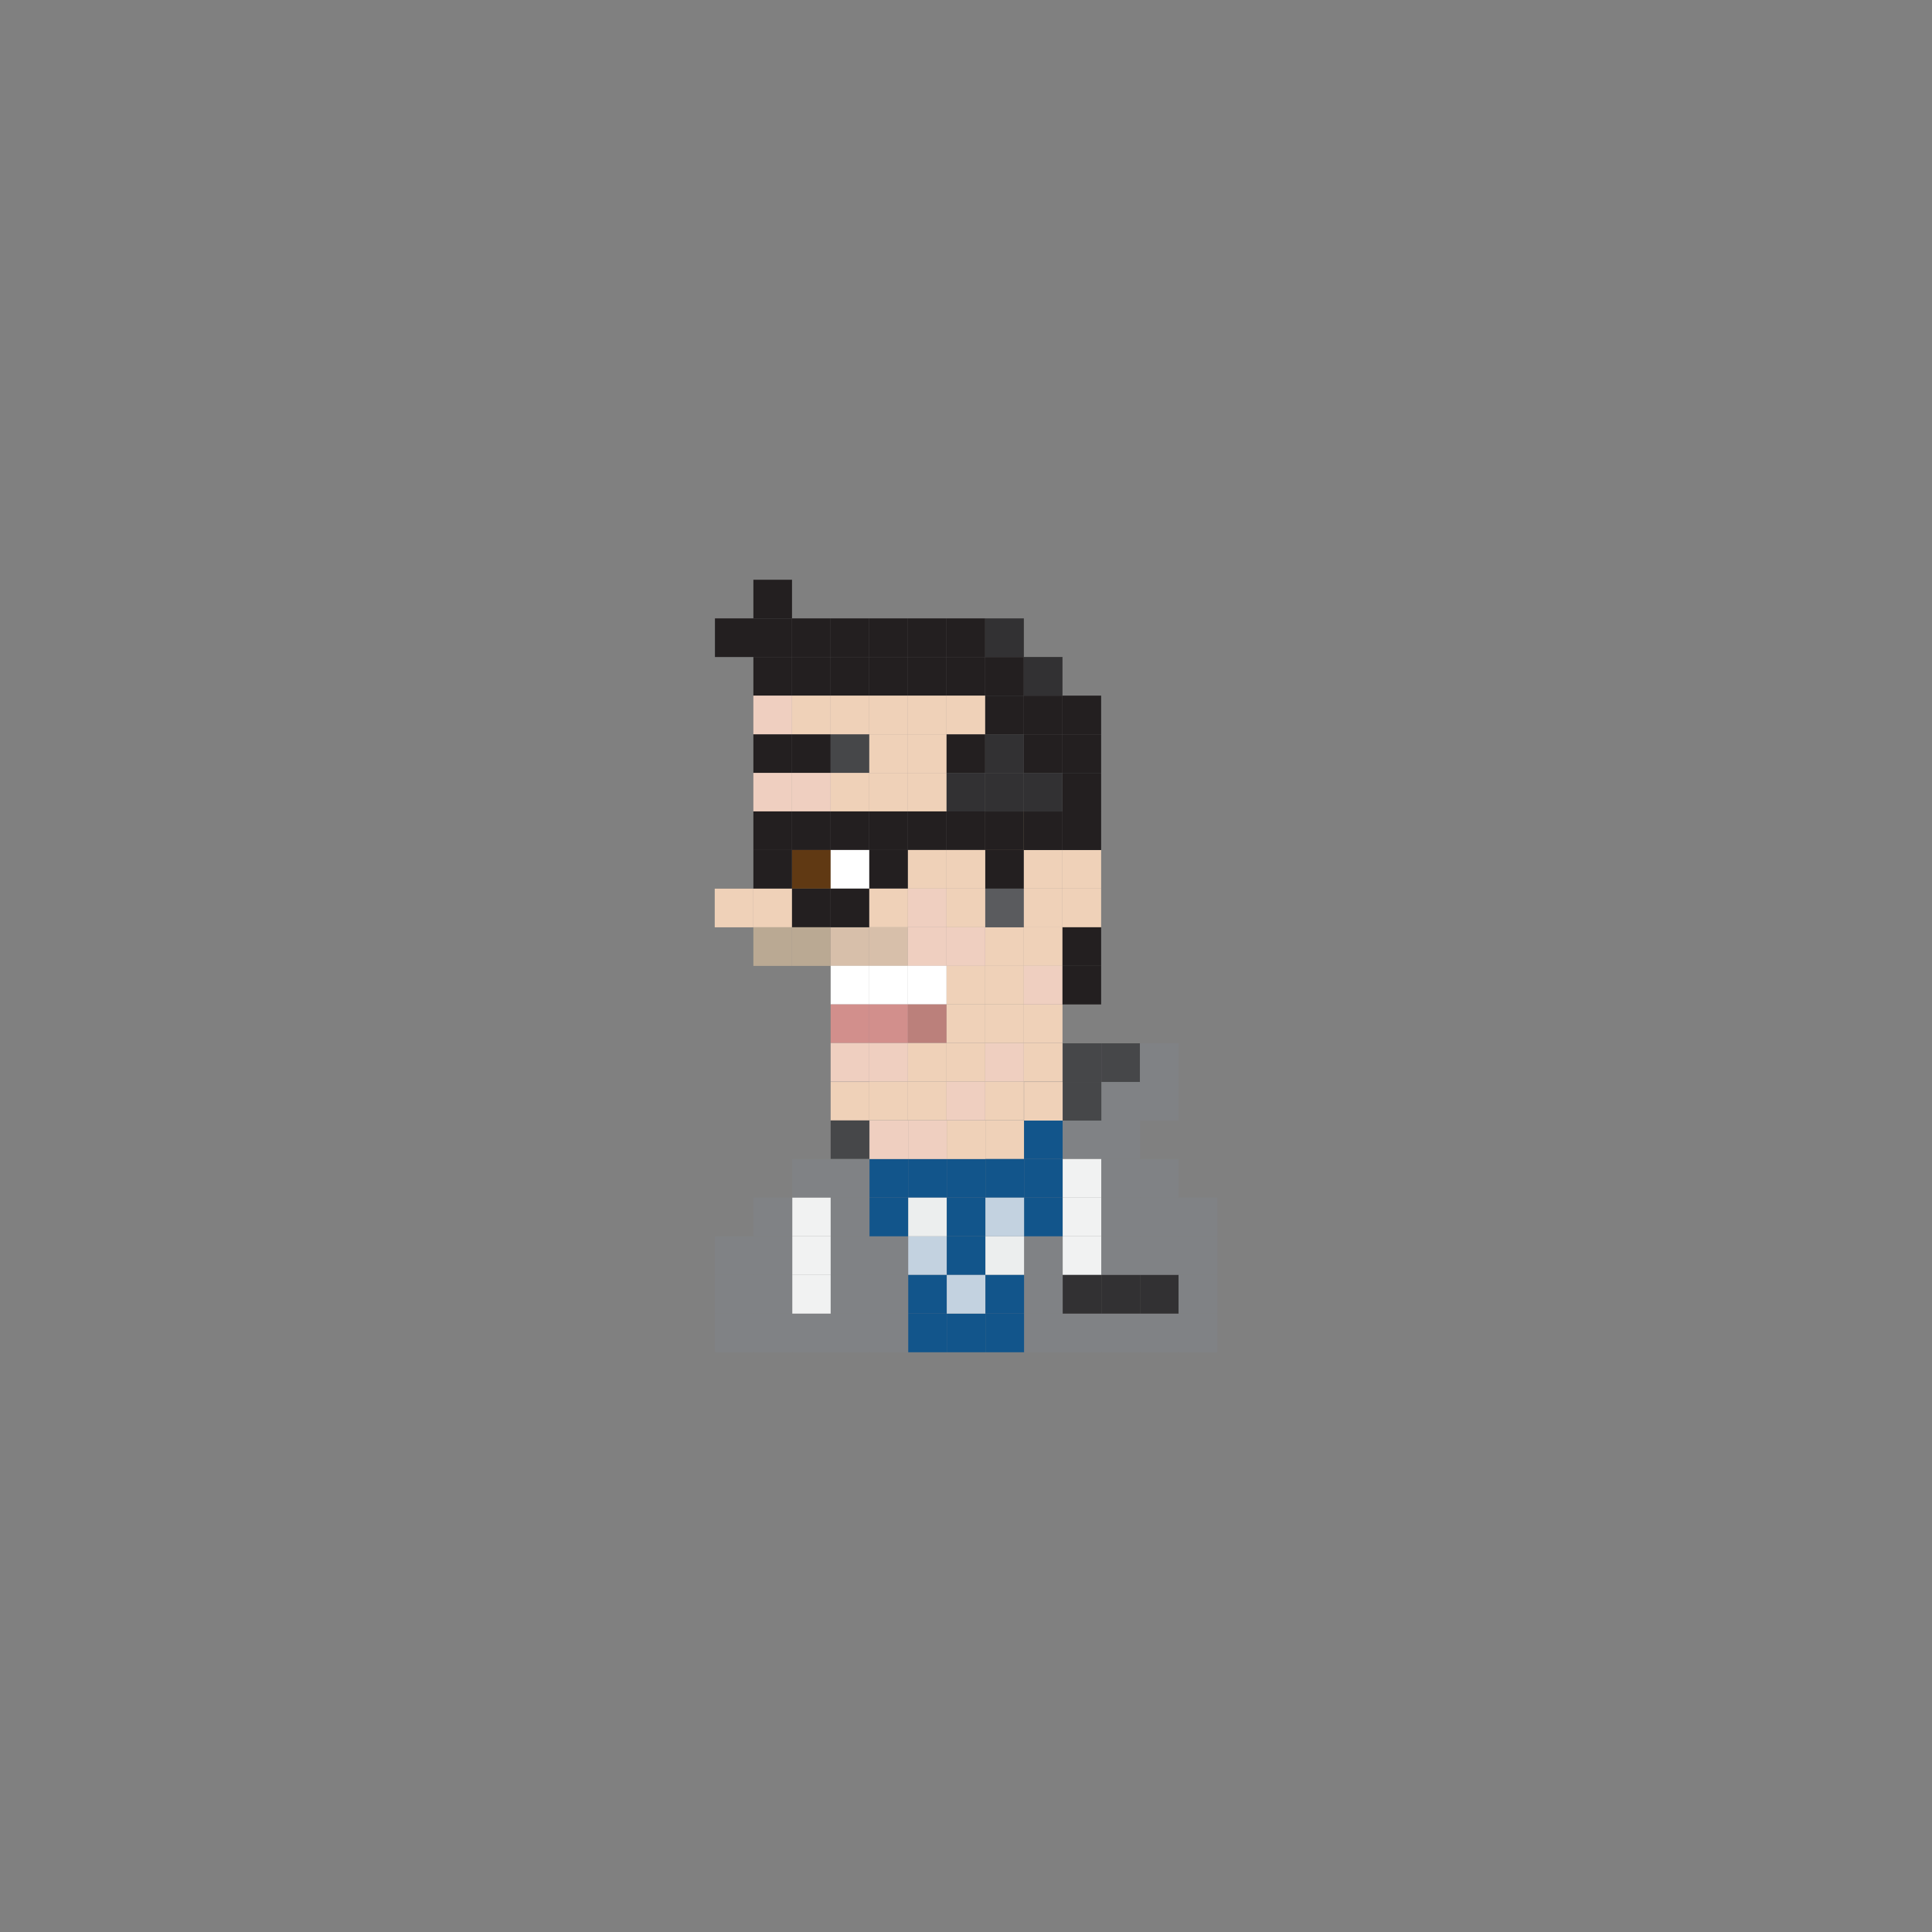 <?xml version="1.0" encoding="utf-8"?>
<!-- Generator: Adobe Illustrator 16.0.0, SVG Export Plug-In . SVG Version: 6.00 Build 0)  -->
<!DOCTYPE svg PUBLIC "-//W3C//DTD SVG 1.1//EN" "http://www.w3.org/Graphics/SVG/1.1/DTD/svg11.dtd">
<svg version="1.1" id="Layer_1" xmlns="http://www.w3.org/2000/svg" xmlns:xlink="http://www.w3.org/1999/xlink" x="0px" y="0px"
	 width="300px" height="300px" viewBox="0 0 300 300" enable-background="new 0 0 300 300" xml:space="preserve">
<rect x="0" y="0" width="300" height="300" fill="#808080" stroke="none"/>
<g>
	<rect x="116.984" y="90.023" fill="#231F20" width="6" height="6"/>
	<rect x="116.984" y="102.016" fill="#231F20" width="6" height="6"/>
	<rect x="122.984" y="102.016" fill="#231F20" width="6" height="6"/>
	<rect x="128.984" y="102.016" fill="#231F20" width="6" height="6"/>
	<rect x="134.984" y="102.016" fill="#231F20" width="6" height="6"/>
	<rect x="140.984" y="102.016" fill="#231F20" width="6" height="6"/>
	<rect x="146.984" y="102.016" fill="#231F20" width="6" height="6"/>
	<rect x="116.984" y="114.016" fill="#231F20" width="6" height="6"/>
	<rect x="122.984" y="114.016" fill="#231F20" width="6" height="6"/>
	<rect x="128.984" y="114.016" fill="#464749" width="6" height="6"/>
	<rect x="134.984" y="114.016" fill="#EFD1B8" width="6" height="6"/>
	<rect x="140.984" y="114.016" fill="#EFD1B8" width="6" height="6"/>
	<rect x="146.984" y="114.016" fill="#231F20" width="6" height="6"/>
	<rect x="116.984" y="120.016" fill="#EFCFC0" width="6" height="6"/>
	<rect x="122.984" y="120.016" fill="#EFCFC0" width="6" height="6"/>
	<rect x="116.984" y="125.992" fill="#231F20" width="6" height="6"/>
	<rect x="122.984" y="125.992" fill="#231F20" width="6" height="6"/>
	<rect x="116.984" y="131.984" fill="#231F20" width="6" height="6"/>
	<rect x="122.984" y="131.984" fill="#603913" width="6" height="6"/>
	<rect x="116.984" y="137.992" fill="#EFD1B8" width="6" height="6"/>
	<rect x="122.984" y="137.992" fill="#231F20" width="6" height="6"/>
	<rect x="116.984" y="143.984" fill="#BAA993" width="6" height="6"/>
	<rect x="110.984" y="137.992" fill="#EFD1B8" width="6" height="6"/>
	<rect x="122.984" y="143.984" fill="#BAA993" width="6" height="6"/>
	<rect x="134.984" y="143.984" fill="#D7BFAA" width="6" height="6"/>
	<rect x="128.984" y="143.984" fill="#D7BFAA" width="6" height="6"/>
	<rect x="140.984" y="143.984" fill="#EFCFC0" width="6" height="6"/>
	<rect x="152.984" y="143.984" fill="#EFD1B8" width="6" height="6"/>
	<rect x="146.984" y="143.984" fill="#EFCFC0" width="6" height="6"/>
	<rect x="134.984" y="149.969" fill="#FFFFFF" width="6" height="6"/>
	<rect x="128.984" y="149.969" fill="#FFFFFF" width="6" height="6"/>
	<rect x="140.984" y="149.969" fill="#FFFFFF" width="6" height="6"/>
	<rect x="146.984" y="149.969" fill="#EFD1B8" width="6" height="6"/>
	<rect x="134.984" y="155.961" fill="#D28F8C" width="6" height="6"/>
	<rect x="128.984" y="155.961" fill="#D28F8C" width="6" height="6"/>
	<rect x="140.984" y="155.961" fill="#BB807B" width="6" height="6"/>
	<rect x="146.984" y="155.961" fill="#EFD1B8" width="6" height="6"/>
	<rect x="134.984" y="161.961" fill="#EFCFC0" width="6" height="6"/>
	<rect x="128.984" y="161.961" fill="#EFCFC0" width="6" height="6"/>
	<rect x="128.984" y="168.004" fill="#EFD1B8" width="6" height="6"/>
	<rect x="140.984" y="161.961" fill="#EFD1B8" width="6" height="6"/>
	<rect x="146.984" y="161.961" fill="#EFD1B8" width="6" height="6"/>
	<rect x="152.984" y="161.961" fill="#EFCFC0" width="6" height="6"/>
	<rect x="158.984" y="143.984" fill="#EFD1B8" width="6" height="6"/>
	<rect x="152.984" y="137.992" fill="#5A5B5E" width="6" height="6"/>
	<rect x="158.984" y="137.992" fill="#EFD1B8" width="6" height="6"/>
	<rect x="152.984" y="155.961" fill="#EFD1B8" width="6" height="6"/>
	<rect x="158.984" y="155.961" fill="#EFD1B8" width="6" height="6"/>
	<rect x="158.984" y="161.961" fill="#EFD1B8" width="6" height="6"/>
	<rect x="152.984" y="149.969" fill="#EFD1B8" width="6" height="6"/>
	<rect x="158.984" y="149.969" fill="#EFCFC0" width="6" height="6"/>
	<rect x="152.984" y="131.984" fill="#231F20" width="6" height="6"/>
	<rect x="158.984" y="131.984" fill="#EFD1B8" width="6" height="6"/>
	<rect x="152.984" y="125.992" fill="#EDD69F" width="6" height="6"/>
	<rect x="158.984" y="125.992" fill="#231F20" width="6" height="6"/>
	<rect x="164.984" y="131.984" fill="#EFD1B8" width="6" height="6"/>
	<rect x="164.984" y="137.992" fill="#EFD1B8" width="6" height="6"/>
	<rect x="164.984" y="125.992" fill="#231F20" width="6" height="6"/>
	<rect x="128.984" y="120.016" fill="#EFD1B8" width="6" height="6"/>
	<rect x="134.984" y="120.016" fill="#EFD1B8" width="6" height="6"/>
	<rect x="140.984" y="120.016" fill="#EFD1B8" width="6" height="6"/>
	<rect x="146.984" y="120.016" fill="#323133" width="6" height="6"/>
	<rect x="128.984" y="125.992" fill="#231F20" width="6" height="6"/>
	<rect x="134.984" y="125.992" fill="#231F20" width="6" height="6"/>
	<rect x="140.984" y="125.992" fill="#231F20" width="6" height="6"/>
	<rect x="146.984" y="125.992" fill="#231F20" width="6" height="6"/>
	<rect x="128.984" y="131.984" fill="#FFFFFF" width="6" height="6"/>
	<rect x="134.984" y="131.984" fill="#231F20" width="6" height="6"/>
	<rect x="140.984" y="131.984" fill="#EFD1B8" width="6" height="6"/>
	<rect x="146.984" y="131.984" fill="#EFD1B8" width="6" height="6"/>
	<rect x="128.984" y="137.984" fill="#231F20" width="6" height="6"/>
	<rect x="134.984" y="137.984" fill="#EFD1B8" width="6" height="6"/>
	<rect x="140.984" y="137.984" fill="#EFCFC0" width="6" height="6"/>
	<rect x="146.984" y="137.984" fill="#EFD1B8" width="6" height="6"/>
	<rect x="152.984" y="102.016" fill="#231F20" width="6" height="6"/>
	<rect x="158.984" y="102.016" fill="#323133" width="6" height="6"/>
	<rect x="116.984" y="96.023" fill="#231F20" width="6" height="6"/>
	<rect x="111.016" y="96.023" fill="#231F20" width="6" height="6"/>
	<rect x="122.984" y="96.023" fill="#231F20" width="6" height="6"/>
	<rect x="128.984" y="96.023" fill="#231F20" width="6" height="6"/>
	<rect x="134.984" y="96.023" fill="#231F20" width="6" height="6"/>
	<rect x="140.984" y="96.023" fill="#231F20" width="6" height="6"/>
	<rect x="146.984" y="96.023" fill="#231F20" width="6" height="6"/>
	<rect x="152.984" y="96.023" fill="#323133" width="6" height="6"/>
	<rect x="152.984" y="114.016" fill="#323133" width="6" height="6"/>
	<rect x="152.984" y="125.992" fill="#231F20" width="6" height="6"/>
	<rect x="158.984" y="114.016" fill="#231F20" width="6" height="6"/>
	<rect x="164.984" y="114.016" fill="#231F20" width="6" height="6"/>
	<rect x="116.984" y="108.016" fill="#EFCFC0" width="6" height="6"/>
	<rect x="122.984" y="108.016" fill="#EFD1B8" width="6" height="6"/>
	<rect x="128.984" y="108.016" fill="#EFD1B8" width="6" height="6"/>
	<rect x="134.984" y="108.016" fill="#EFD1B8" width="6" height="6"/>
	<rect x="140.984" y="108.016" fill="#EFD1B8" width="6" height="6"/>
	<rect x="146.984" y="108.016" fill="#EFD1B8" width="6" height="6"/>
	<rect x="152.984" y="108.016" fill="#231F20" width="6" height="6"/>
	<rect x="158.984" y="108.016" fill="#231F20" width="6" height="6"/>
	<rect x="164.984" y="108.016" fill="#231F20" width="6" height="6"/>
	<rect x="164.984" y="120.016" fill="#231F20" width="6" height="6"/>
	<rect x="164.984" y="143.984" fill="#231F20" width="6" height="6"/>
	<rect x="164.984" y="149.969" fill="#231F20" width="6" height="6"/>
	<rect x="152.984" y="120.016" fill="#323133" width="6" height="6"/>
	<rect x="158.984" y="120.016" fill="#323133" width="6" height="6"/>
	<rect x="134.984" y="167.961" fill="#EFD1B8" width="6" height="6"/>
	<rect x="140.984" y="167.961" fill="#EFD1B8" width="6" height="6"/>
	<rect x="146.984" y="167.961" fill="#EFCFC0" width="6" height="6"/>
	<rect x="152.984" y="167.961" fill="#EFD1B8" width="6" height="6"/>
	<rect x="141.016" y="179.973" fill="#12558B" width="6" height="6"/>
	<rect x="147.016" y="179.973" fill="#12558B" width="6" height="6"/>
	<rect x="141.016" y="173.973" fill="#EFCFC0" width="6" height="6"/>
	<rect x="147.016" y="173.973" fill="#EFD1B8" width="6" height="6"/>
	<rect x="153.016" y="173.973" fill="#EFD1B8" width="6" height="6"/>
	<rect x="159.016" y="173.973" fill="#12558B" width="6" height="6"/>
	<rect x="165.016" y="173.973" fill="#808285" width="6" height="6"/>
	<rect x="171.016" y="168.004" fill="#808285" width="6" height="6"/>
	<rect x="171.016" y="173.973" fill="#808285" width="6" height="6"/>
	<rect x="171.016" y="162.004" fill="#464749" width="6" height="6"/>
	<rect x="177.016" y="168.004" fill="#808285" width="6" height="6"/>
	<rect x="177.016" y="162.004" fill="#808285" width="6" height="6"/>
	<rect x="165.016" y="162.004" fill="#464749" width="6" height="6"/>
	<rect x="159.016" y="168.004" fill="#EFD1B8" width="6" height="6"/>
	<rect x="165.016" y="168.004" fill="#464749" width="6" height="6"/>
	<rect x="159.016" y="179.973" fill="#12558B" width="6" height="6"/>
	<rect x="153.016" y="179.973" fill="#12558B" width="6" height="6"/>
	<rect x="135.016" y="179.973" fill="#12558B" width="6" height="6"/>
	<rect x="123.016" y="179.973" fill="#808285" width="6" height="6"/>
	<rect x="128.984" y="173.973" fill="#464749" width="6" height="6"/>
	<rect x="135.016" y="173.973" fill="#EFCFC0" width="6" height="6"/>
	<rect x="165.016" y="179.973" fill="#F1F2F2" width="6" height="6"/>
	<rect x="171.016" y="179.973" fill="#808285" width="6" height="6"/>
	<rect x="177.016" y="179.973" fill="#808285" width="6" height="6"/>
	<rect x="141.016" y="191.973" fill="#C3D2E0" width="6" height="6"/>
	<rect x="147.016" y="191.973" fill="#12558B" width="6" height="6"/>
	<rect x="159.016" y="191.973" fill="#808285" width="6" height="6"/>
	<rect x="153.016" y="191.973" fill="#ECEEEE" width="6" height="6"/>
	<rect x="135.016" y="191.973" fill="#808285" width="6" height="6"/>
	<rect x="123.016" y="191.973" fill="#F1F2F2" width="6" height="6"/>
	<rect x="117.016" y="191.973" fill="#808285" width="6" height="6"/>
	<rect x="165.016" y="191.973" fill="#F1F2F2" width="6" height="6"/>
	<rect x="171.016" y="191.973" fill="#808285" width="6" height="6"/>
	<rect x="177.016" y="191.973" fill="#808285" width="6" height="6"/>
	<rect x="183.016" y="191.973" fill="#808285" width="6" height="6"/>
	<rect x="141.016" y="203.977" fill="#12558B" width="6" height="6"/>
	<rect x="147.016" y="203.977" fill="#12558B" width="6" height="6"/>
	<rect x="159.016" y="203.977" fill="#808285" width="6" height="6"/>
	<rect x="153.016" y="203.977" fill="#12558B" width="6" height="6"/>
	<rect x="135.016" y="203.977" fill="#808285" width="6" height="6"/>
	<rect x="123.016" y="203.977" fill="#808285" width="6" height="6"/>
	<rect x="117.016" y="203.977" fill="#808285" width="6" height="6"/>
	<rect x="165.016" y="203.977" fill="#808285" width="6" height="6"/>
	<rect x="171.016" y="203.977" fill="#808285" width="6" height="6"/>
	<rect x="177.016" y="203.977" fill="#808285" width="6" height="6"/>
	<rect x="183.016" y="203.977" fill="#808285" width="6" height="6"/>
	<rect x="141.016" y="185.973" fill="#ECEEEE" width="6" height="6"/>
	<rect x="147.016" y="185.973" fill="#12558B" width="6" height="6"/>
	<rect x="159.016" y="185.973" fill="#12558B" width="6" height="6"/>
	<rect x="153.016" y="185.973" fill="#C3D2E0" width="6" height="6"/>
	<rect x="135.016" y="185.973" fill="#12558B" width="6" height="6"/>
	<rect x="123.016" y="185.973" fill="#F1F2F2" width="6" height="6"/>
	<rect x="117.016" y="185.973" fill="#808285" width="6" height="6"/>
	<rect x="165.016" y="185.973" fill="#F1F2F2" width="6" height="6"/>
	<rect x="171.016" y="185.973" fill="#808285" width="6" height="6"/>
	<rect x="177.016" y="185.973" fill="#808285" width="6" height="6"/>
	<rect x="183.016" y="185.973" fill="#808285" width="6" height="6"/>
	<rect x="141.016" y="197.973" fill="#12558B" width="6" height="6.004"/>
	<rect x="147.016" y="197.973" fill="#C3D2E0" width="6" height="6.004"/>
	<rect x="159.016" y="197.973" fill="#808285" width="6" height="6.004"/>
	<rect x="153.016" y="197.973" fill="#12558B" width="6" height="6.004"/>
	<rect x="135.016" y="197.973" fill="#808285" width="6" height="6.004"/>
	<rect x="123.016" y="197.973" fill="#F1F2F2" width="6" height="6.004"/>
	<rect x="117.016" y="197.973" fill="#808285" width="6" height="6.004"/>
	<rect x="111.016" y="191.973" fill="#808285" width="6" height="6"/>
	<rect x="111.016" y="203.977" fill="#808285" width="6" height="6"/>
	<rect x="111.016" y="197.973" fill="#808285" width="6" height="6.004"/>
	<rect x="165.016" y="197.973" fill="#323133" width="6" height="6.004"/>
	<rect x="171.016" y="197.973" fill="#323133" width="6" height="6.004"/>
	<rect x="128.984" y="179.973" fill="#808285" width="6" height="6"/>
	<rect x="128.984" y="191.973" fill="#808285" width="6" height="6"/>
	<rect x="128.984" y="203.977" fill="#808285" width="6" height="6"/>
	<rect x="128.984" y="185.973" fill="#808285" width="6" height="6"/>
	<rect x="128.984" y="197.973" fill="#808285" width="6" height="6.004"/>
	<rect x="177.016" y="197.973" fill="#323133" width="6" height="6.004"/>
	<rect x="183.016" y="197.973" fill="#808285" width="6" height="6.004"/>
</g>
</svg>

